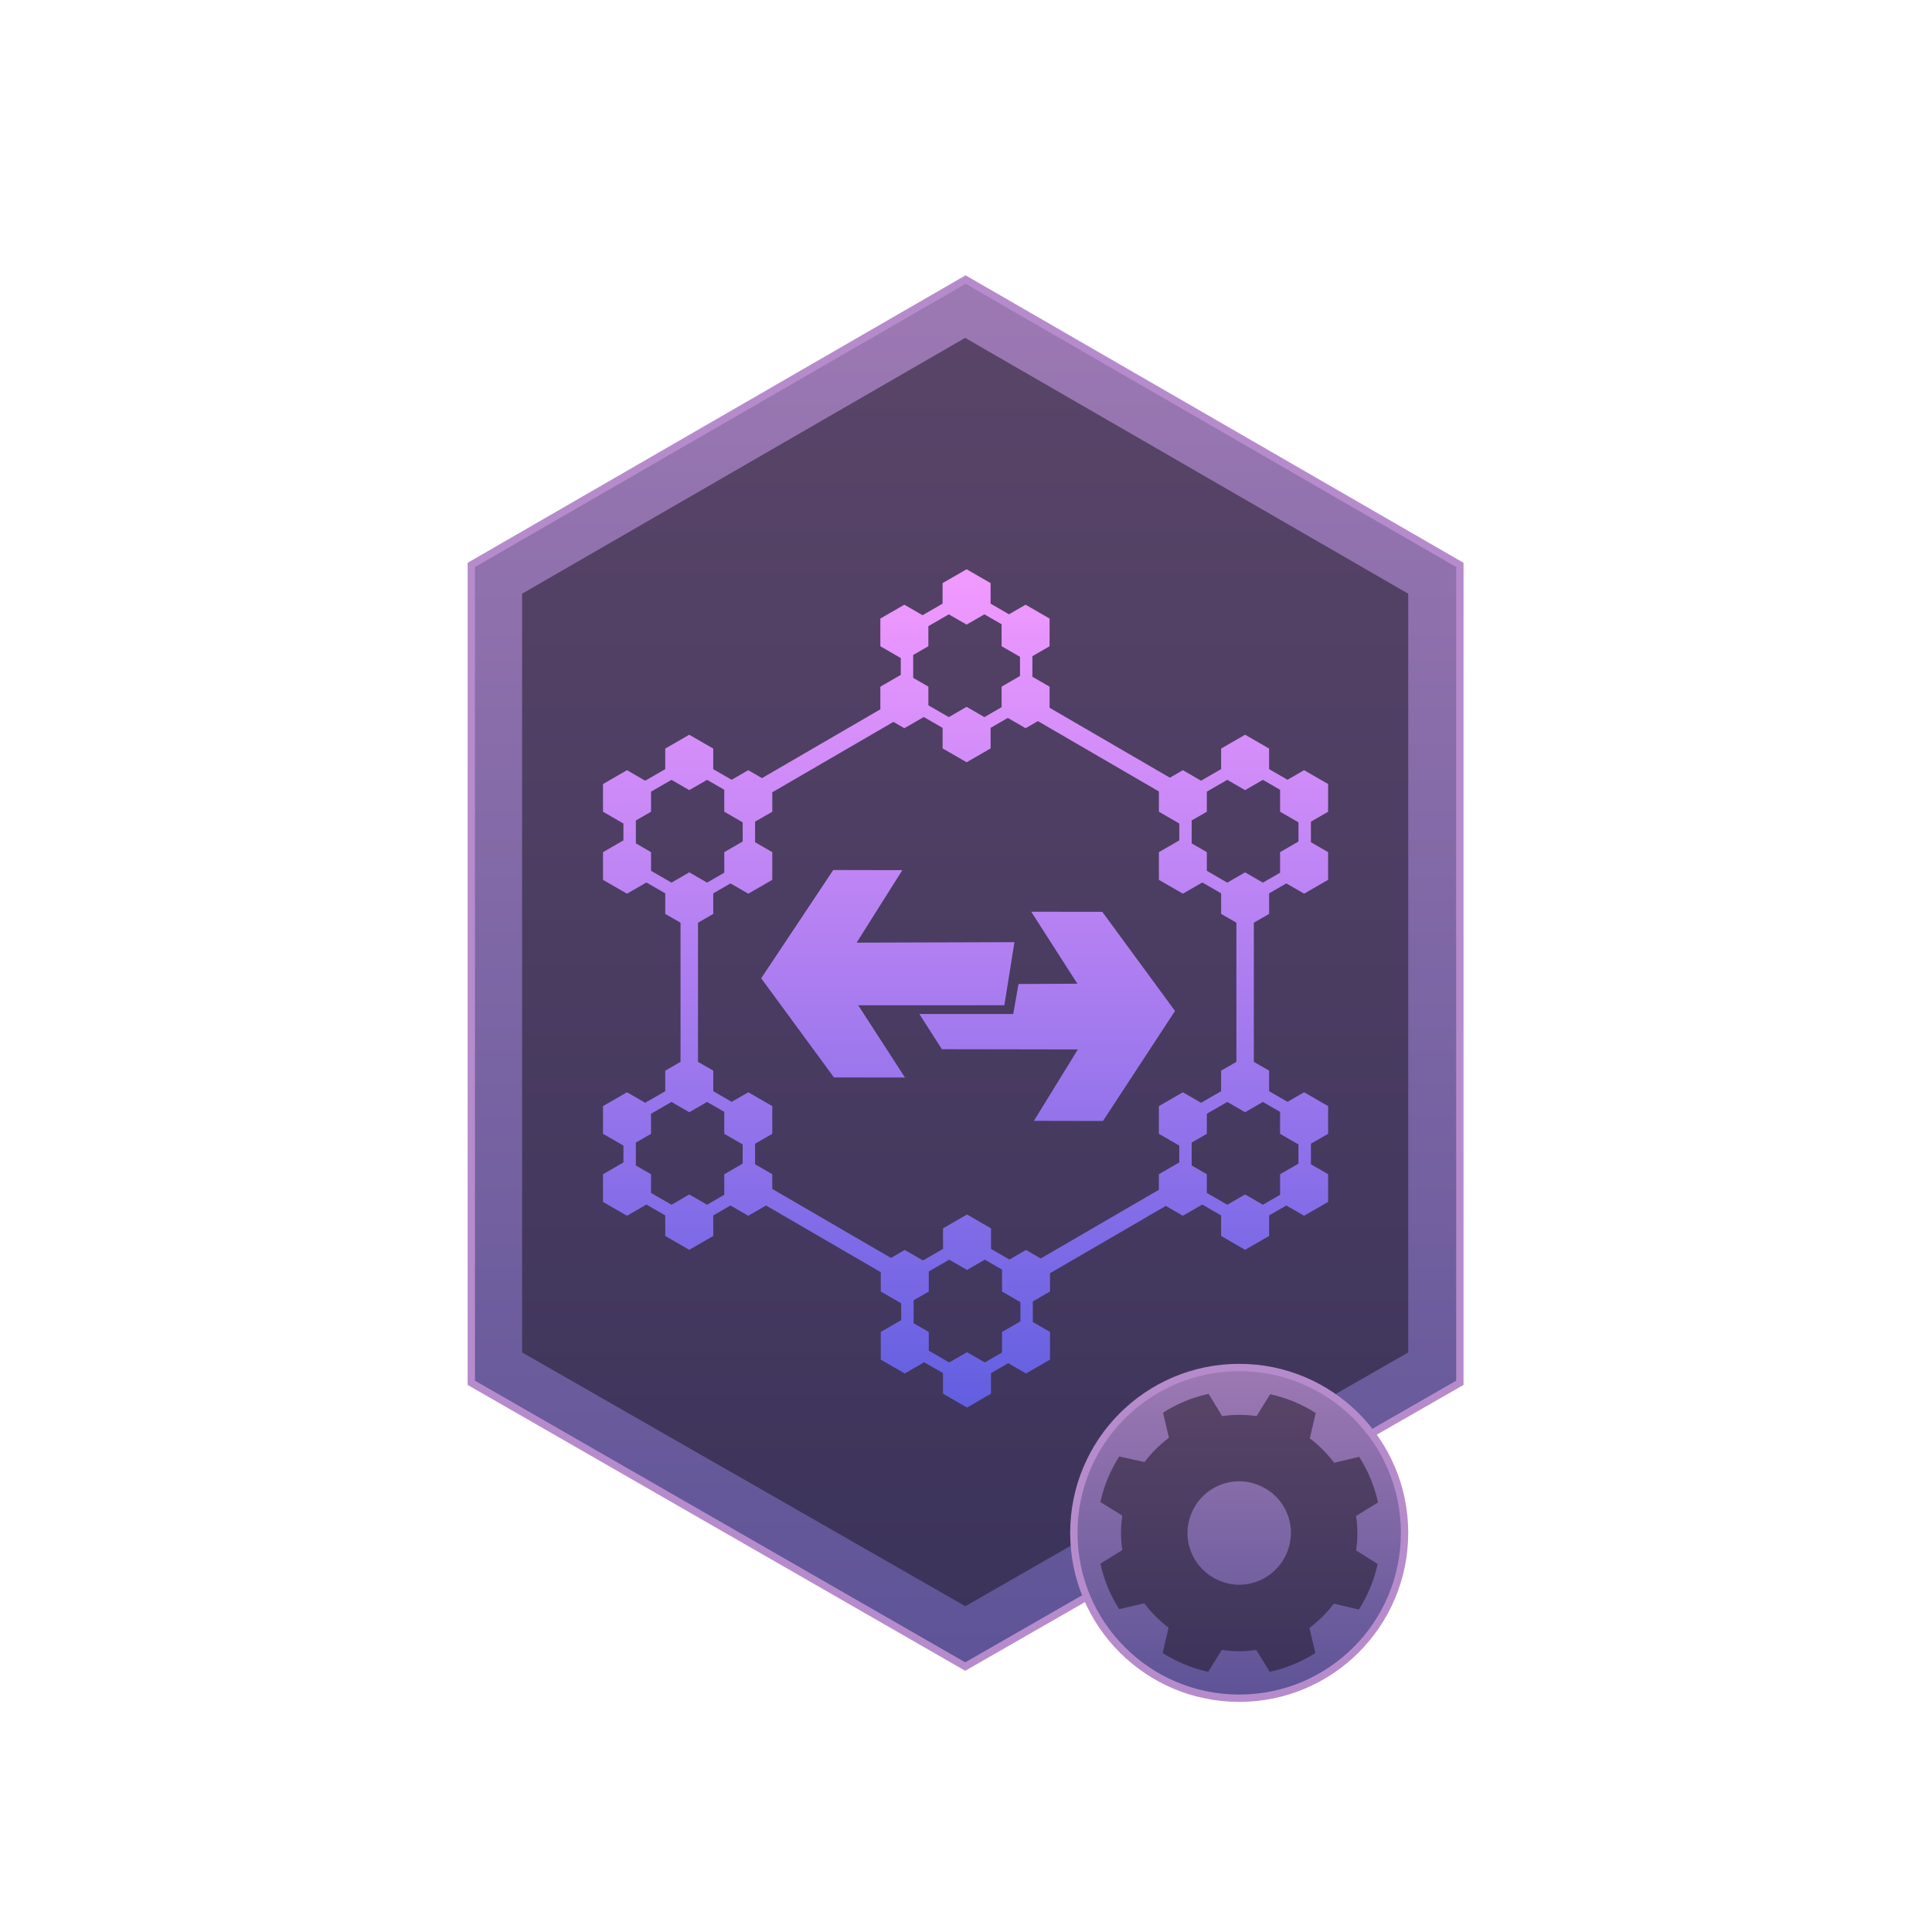 <?xml version="1.0" encoding="UTF-8"?><svg xmlns="http://www.w3.org/2000/svg" xmlns:xlink="http://www.w3.org/1999/xlink" viewBox="0 0 1024 1024"><defs><style>.cls-1{fill:url(#linear-gradient-2);}.cls-2{fill:none;stroke-miterlimit:10;}.cls-2,.cls-3{stroke:#b68bcc;stroke-width:3.89px;}.cls-4,.cls-5{fill:#18131f;opacity:.5;}.cls-6{fill:url(#GlassPanel_6);filter:url(#outer-glow-3);}.cls-7{filter:url(#outer-glow-1);}.cls-5{isolation:isolate;}.cls-8{opacity:0;}.cls-3{fill:url(#GlassPanel);filter:url(#outer-glow-2);stroke-linecap:square;stroke-miterlimit:54.61;}.cls-9{filter:url(#luminosity-noclip-2);}.cls-10{mask:url(#mask-1);}.cls-11{mask:url(#mask);}.cls-12{fill:url(#linear-gradient-3);}.cls-13{fill:url(#linear-gradient);}.cls-14{filter:url(#luminosity-noclip-3);}</style><filter id="luminosity-noclip-2" x="-36.18" y="-21.74" width="1123.06" height="1162.1" color-interpolation-filters="sRGB" filterUnits="userSpaceOnUse"><feFlood flood-color="#fff" result="bg"/><feBlend in="SourceGraphic" in2="bg"/></filter><linearGradient id="linear-gradient" x1="1050.75" y1="137.75" x2="1745.49" y2="137.75" gradientTransform="translate(-1266.38 407.22) scale(1.28 1.1)" gradientUnits="userSpaceOnUse"><stop offset="0" stop-color="#231f20"/><stop offset="1" stop-color="#fff"/></linearGradient><mask id="mask" x="-36.18" y="-21.74" width="1123.06" height="1162.1" maskUnits="userSpaceOnUse"><g class="cls-9"><rect class="cls-13" x="80.19" y="174.78" width="890.34" height="769.05" transform="translate(327.45 1300.69) rotate(-121.85)"/></g></mask><filter id="outer-glow-1" filterUnits="userSpaceOnUse"><feOffset dx="0" dy="0"/><feGaussianBlur result="blur" stdDeviation="7.77"/><feFlood flood-color="#8c29ff" flood-opacity="1"/><feComposite in2="blur" operator="in"/><feComposite in="SourceGraphic"/></filter><linearGradient id="linear-gradient-2" x1="-12.23" y1="878.74" x2="-12.23" y2="131.84" gradientTransform="translate(524.01 1027.68) scale(1 -1)" gradientUnits="userSpaceOnUse"><stop offset="0" stop-color="#9d79b3"/><stop offset="1" stop-color="#5c5396"/></linearGradient><filter id="luminosity-noclip-3" x="504.22" y="658.26" width="419.92" height="450.34" color-interpolation-filters="sRGB" filterUnits="userSpaceOnUse"><feFlood flood-color="#fff" result="bg"/><feBlend in="SourceGraphic" in2="bg"/></filter><linearGradient id="linear-gradient-3" x1="495.88" y1="-26.35" x2="495.88" y2="198.74" gradientTransform="translate(218.3 732.99) scale(1 1.75)" gradientUnits="userSpaceOnUse"><stop offset="0" stop-color="#000"/><stop offset="1" stop-color="#fff"/></linearGradient><mask id="mask-1" x="504.22" y="658.26" width="419.92" height="450.34" maskUnits="userSpaceOnUse"><g class="cls-14"><rect class="cls-12" x="601.19" y="686.19" width="225.97" height="394.48" transform="translate(1819.34 1146.33) rotate(142.33)"/></g></mask><linearGradient id="GlassPanel" x1="1156.27" y1="725.08" x2="1156.27" y2="900.36" gradientTransform="translate(-499.46)" gradientUnits="userSpaceOnUse"><stop offset="0" stop-color="#9d79b3"/><stop offset="1" stop-color="#5c5396"/></linearGradient><filter id="outer-glow-2" filterUnits="userSpaceOnUse"><feOffset dx="0" dy="0"/><feGaussianBlur result="blur-2" stdDeviation="7.77"/><feFlood flood-color="#6636c6" flood-opacity="1"/><feComposite in2="blur-2" operator="in"/><feComposite in="SourceGraphic"/></filter><linearGradient id="GlassPanel_6" x1="511.78" y1="310.14" x2="511.78" y2="750.95" gradientUnits="userSpaceOnUse"><stop offset="0" stop-color="#f099ff"/><stop offset="1" stop-color="#605ee0"/></linearGradient><filter id="outer-glow-3" filterUnits="userSpaceOnUse"><feOffset dx="0" dy="0"/><feGaussianBlur result="blur-3" stdDeviation="5.47"/><feFlood flood-color="#6636c6" flood-opacity=".5"/><feComposite in2="blur-3" operator="in"/><feComposite in="SourceGraphic"/></filter></defs><g id="Frame"><rect class="cls-8" width="1024" height="1024"/></g><g id="Master"><g><g><g id="Cadet"><g class="cls-11"><g class="cls-7"><g id="HexPlate-3"><polygon class="cls-1" points="511.58 883.31 249.8 732.91 249.8 299.42 511.78 148.17 773.76 299.42 773.76 732.91 511.58 883.31"/><polygon class="cls-2" points="511.58 883.31 249.8 732.91 249.8 299.42 511.78 148.17 773.76 299.42 773.76 732.91 511.58 883.31"/></g></g></g><polygon id="HexPlate-4" class="cls-5" points="511.64 851.31 276.72 716.81 276.72 314.67 511.55 179.08 746.39 314.67 746.39 716.81 511.64 851.31"/></g><g class="cls-10"><g><path class="cls-3" d="M656.8,900.09c48.43,0,87.64-39.21,87.64-87.64s-39.21-87.64-87.64-87.64-87.64,39.21-87.64,87.64,39.21,87.64,87.64,87.64Z"/><path class="cls-4" d="M718.75,803.5l11.62-7.19c-1.84-8.48-5.16-16.59-9.96-24.15l-13.27,3.13c-3.69-4.79-7.93-9.22-12.91-12.91l3.13-13.46c-7.56-4.79-15.67-8.11-24.15-9.96l-7.19,11.62c-6.08-.92-12.35-.92-18.25,0l-7.19-11.8c-8.48,1.84-16.59,5.16-24.15,9.96l3.13,13.27c-4.79,3.69-9.22,7.93-12.91,12.91l-13.46-2.95c-4.79,7.56-8.11,15.67-9.96,24.15l11.62,7.19c-.92,6.08-.92,12.35,0,18.25l-11.62,7.19c1.84,8.48,5.16,16.59,9.96,24.15l13.27-3.13c3.69,4.79,7.93,9.22,12.91,12.91l-3.13,13.46c7.56,4.79,15.67,8.11,24.15,9.96l7.19-11.61c6.08,.92,12.35,.92,18.25,0l7.19,11.61c8.48-1.84,16.59-5.16,24.15-9.96l-3.13-13.27c4.79-3.69,9.22-7.93,12.91-12.91l13.27,3.13c4.79-7.56,8.11-15.67,9.96-24.15l-11.43-7.19c.92-6.08,.92-12.35,0-18.25Zm-36.69,19.54c-5.9,14.01-21.94,20.65-35.77,14.75-14.01-5.9-20.65-21.94-14.75-35.77,5.72-14.01,21.94-20.65,35.77-14.75,14.01,5.72,20.65,21.75,14.75,35.77Z"/></g></g></g><path class="cls-6" d="M703.92,430.23v-14.68l-12.72-7.34-8.79,5.08-9.76-5.64v-10.89l-12.72-7.34-12.72,7.34v10.89l-10.62,6.13-9.65-5.57-6.89,3.98-63.75-37.06v-11.18l-9.11-5.26v-10.9l9.11-5.26v-14.68l-12.72-7.34-8.79,5.08-9.76-5.64v-10.89l-12.72-7.34-12.72,7.34v10.89l-10.62,6.13-9.65-5.57-12.72,7.34v14.68l10.83,6.25v8.92l-10.83,6.25v12l-62.74,36.47-7.28-4.2-8.79,5.08-9.76-5.64v-10.89l-12.72-7.34-12.72,7.34v10.89l-10.62,6.13-9.65-5.57-12.72,7.34v14.68l10.83,6.25v8.92l-10.83,6.25v14.68l12.72,7.34,10.29-5.94,9.98,5.76v10.89l8.1,4.67v73.74l-8.1,4.67v10.89l-10.62,6.13-9.65-5.57-12.72,7.34v14.68l10.83,6.25v8.92l-10.83,6.25v14.68l12.72,7.34,10.29-5.94,9.98,5.76v10.89l12.72,7.34,12.72-7.34v-10.89l9.12-5.27,9.43,5.45,9.43-5.44,60.81,35.35v10.24l10.83,6.25v8.92l-10.83,6.25v14.68l12.72,7.34,10.29-5.94,9.98,5.76v10.89l12.72,7.34,12.72-7.34v-10.89l9.12-5.27,9.43,5.45,12.72-7.34v-14.68l-9.11-5.26v-10.9l9.11-5.26v-9.69l61.38-35.68,9.04,5.22,10.29-5.94,9.98,5.76v10.89l12.72,7.34,12.72-7.34v-10.89l9.12-5.27,9.43,5.45,12.72-7.34v-14.68l-9.11-5.26v-10.9l9.11-5.26v-14.68l-12.72-7.34-8.79,5.08-9.76-5.64v-10.89l-8.1-4.67v-73.74l8.1-4.67v-10.89l9.12-5.27,9.43,5.45,12.72-7.34v-14.68l-9.11-5.26v-10.9l9.11-5.26Zm-48.61,58.83v73.74l-8.1,4.67v10.89l-10.62,6.13-9.65-5.57-12.72,7.34v14.68l10.83,6.25v8.92l-10.83,6.25v8.25l-62.61,36.4-7.8-4.51-8.79,5.08-9.76-5.64v-10.89l-12.72-7.34-12.72,7.34v10.89l-10.62,6.13-9.65-5.57-7.32,4.23-62.91-36.57v-7.8l-9.11-5.26v-10.9l9.11-5.26v-14.68l-12.72-7.34-8.79,5.08-9.76-5.64v-10.89l-8.1-4.67v-73.74l8.1-4.67v-10.89l9.12-5.27,9.43,5.45,12.72-7.34v-14.68l-9.11-5.26v-10.9l9.11-5.26v-10.3l64.2-37.32,5.81,3.35,10.29-5.94,9.98,5.76v10.89l12.72,7.34,12.72-7.34v-10.89l9.12-5.27,9.43,5.45,6.51-3.76,64.13,37.28v10.75l10.83,6.25v8.92l-10.83,6.25v14.68l12.72,7.34,10.29-5.94,9.98,5.76v10.89l8.1,4.67Zm-171.3-141.91l8.04-4.64v-10.64l10.84-6.26,9.43,5.45,9.43-5.45,9.12,5.26v11.63l9.75,5.63v10.16l-9.75,5.63v10.89l-9.12,5.27-9.43-5.45-9.43,5.45-10.84-6.26v-9.9l-8.04-4.64v-12.14Zm-138.95,114.4v-9.9l-8.04-4.64v-12.14l8.04-4.64v-10.64l10.84-6.26,9.43,5.45,9.43-5.45,9.12,5.26v11.63l9.75,5.63v10.16l-9.75,5.63v10.89l-9.12,5.27-9.43-5.45-9.43,5.45-10.84-6.26Zm48.57,155.19l-9.75,5.63v10.89l-9.12,5.27-9.43-5.45-9.43,5.45-10.84-6.26v-9.9l-8.04-4.64v-12.14l8.04-4.64v-10.64l10.84-6.26,9.43,5.45,9.43-5.45,9.12,5.26v11.63l9.75,5.63v10.16Zm147.21,83.6l-9.75,5.63v10.89l-9.12,5.27-9.43-5.45-9.43,5.45-10.84-6.26v-9.9l-8.04-4.64v-12.14l8.04-4.64v-10.64l10.84-6.26,9.43,5.45,9.43-5.45,9.12,5.26v11.63l9.75,5.63v10.16Zm137.63-111.02v11.63l9.75,5.63v10.16l-9.75,5.63v10.89l-9.12,5.27-9.43-5.45-9.43,5.45-10.84-6.26v-9.9l-8.04-4.64v-12.14l8.04-4.64v-10.64l10.84-6.26,9.43,5.45,9.43-5.45,9.12,5.26Zm9.75-143.3l-9.75,5.63v10.89l-9.12,5.27-9.43-5.45-9.43,5.45-10.84-6.26v-9.9l-8.04-4.64v-12.14l8.04-4.64v-10.64l10.84-6.26,9.43,5.45,9.43-5.45,9.12,5.26v11.63l9.75,5.63v10.16Zm-104,37.25l38.57,52.56-38.2,58.32-36.61-.07,23.3-37.86-72.05-.12-11.95-18.64h49.75l2.8-15.91,31.2-.16-24.45-38.15,37.65,.05Zm-51.9,49.54l5.36-33.44-83.65,.26,24.23-38.43-36.62-.07-38.2,57.37,38.57,52.56,37.65,.05-24.78-38.27,77.43-.02Z"/></g></g></svg>